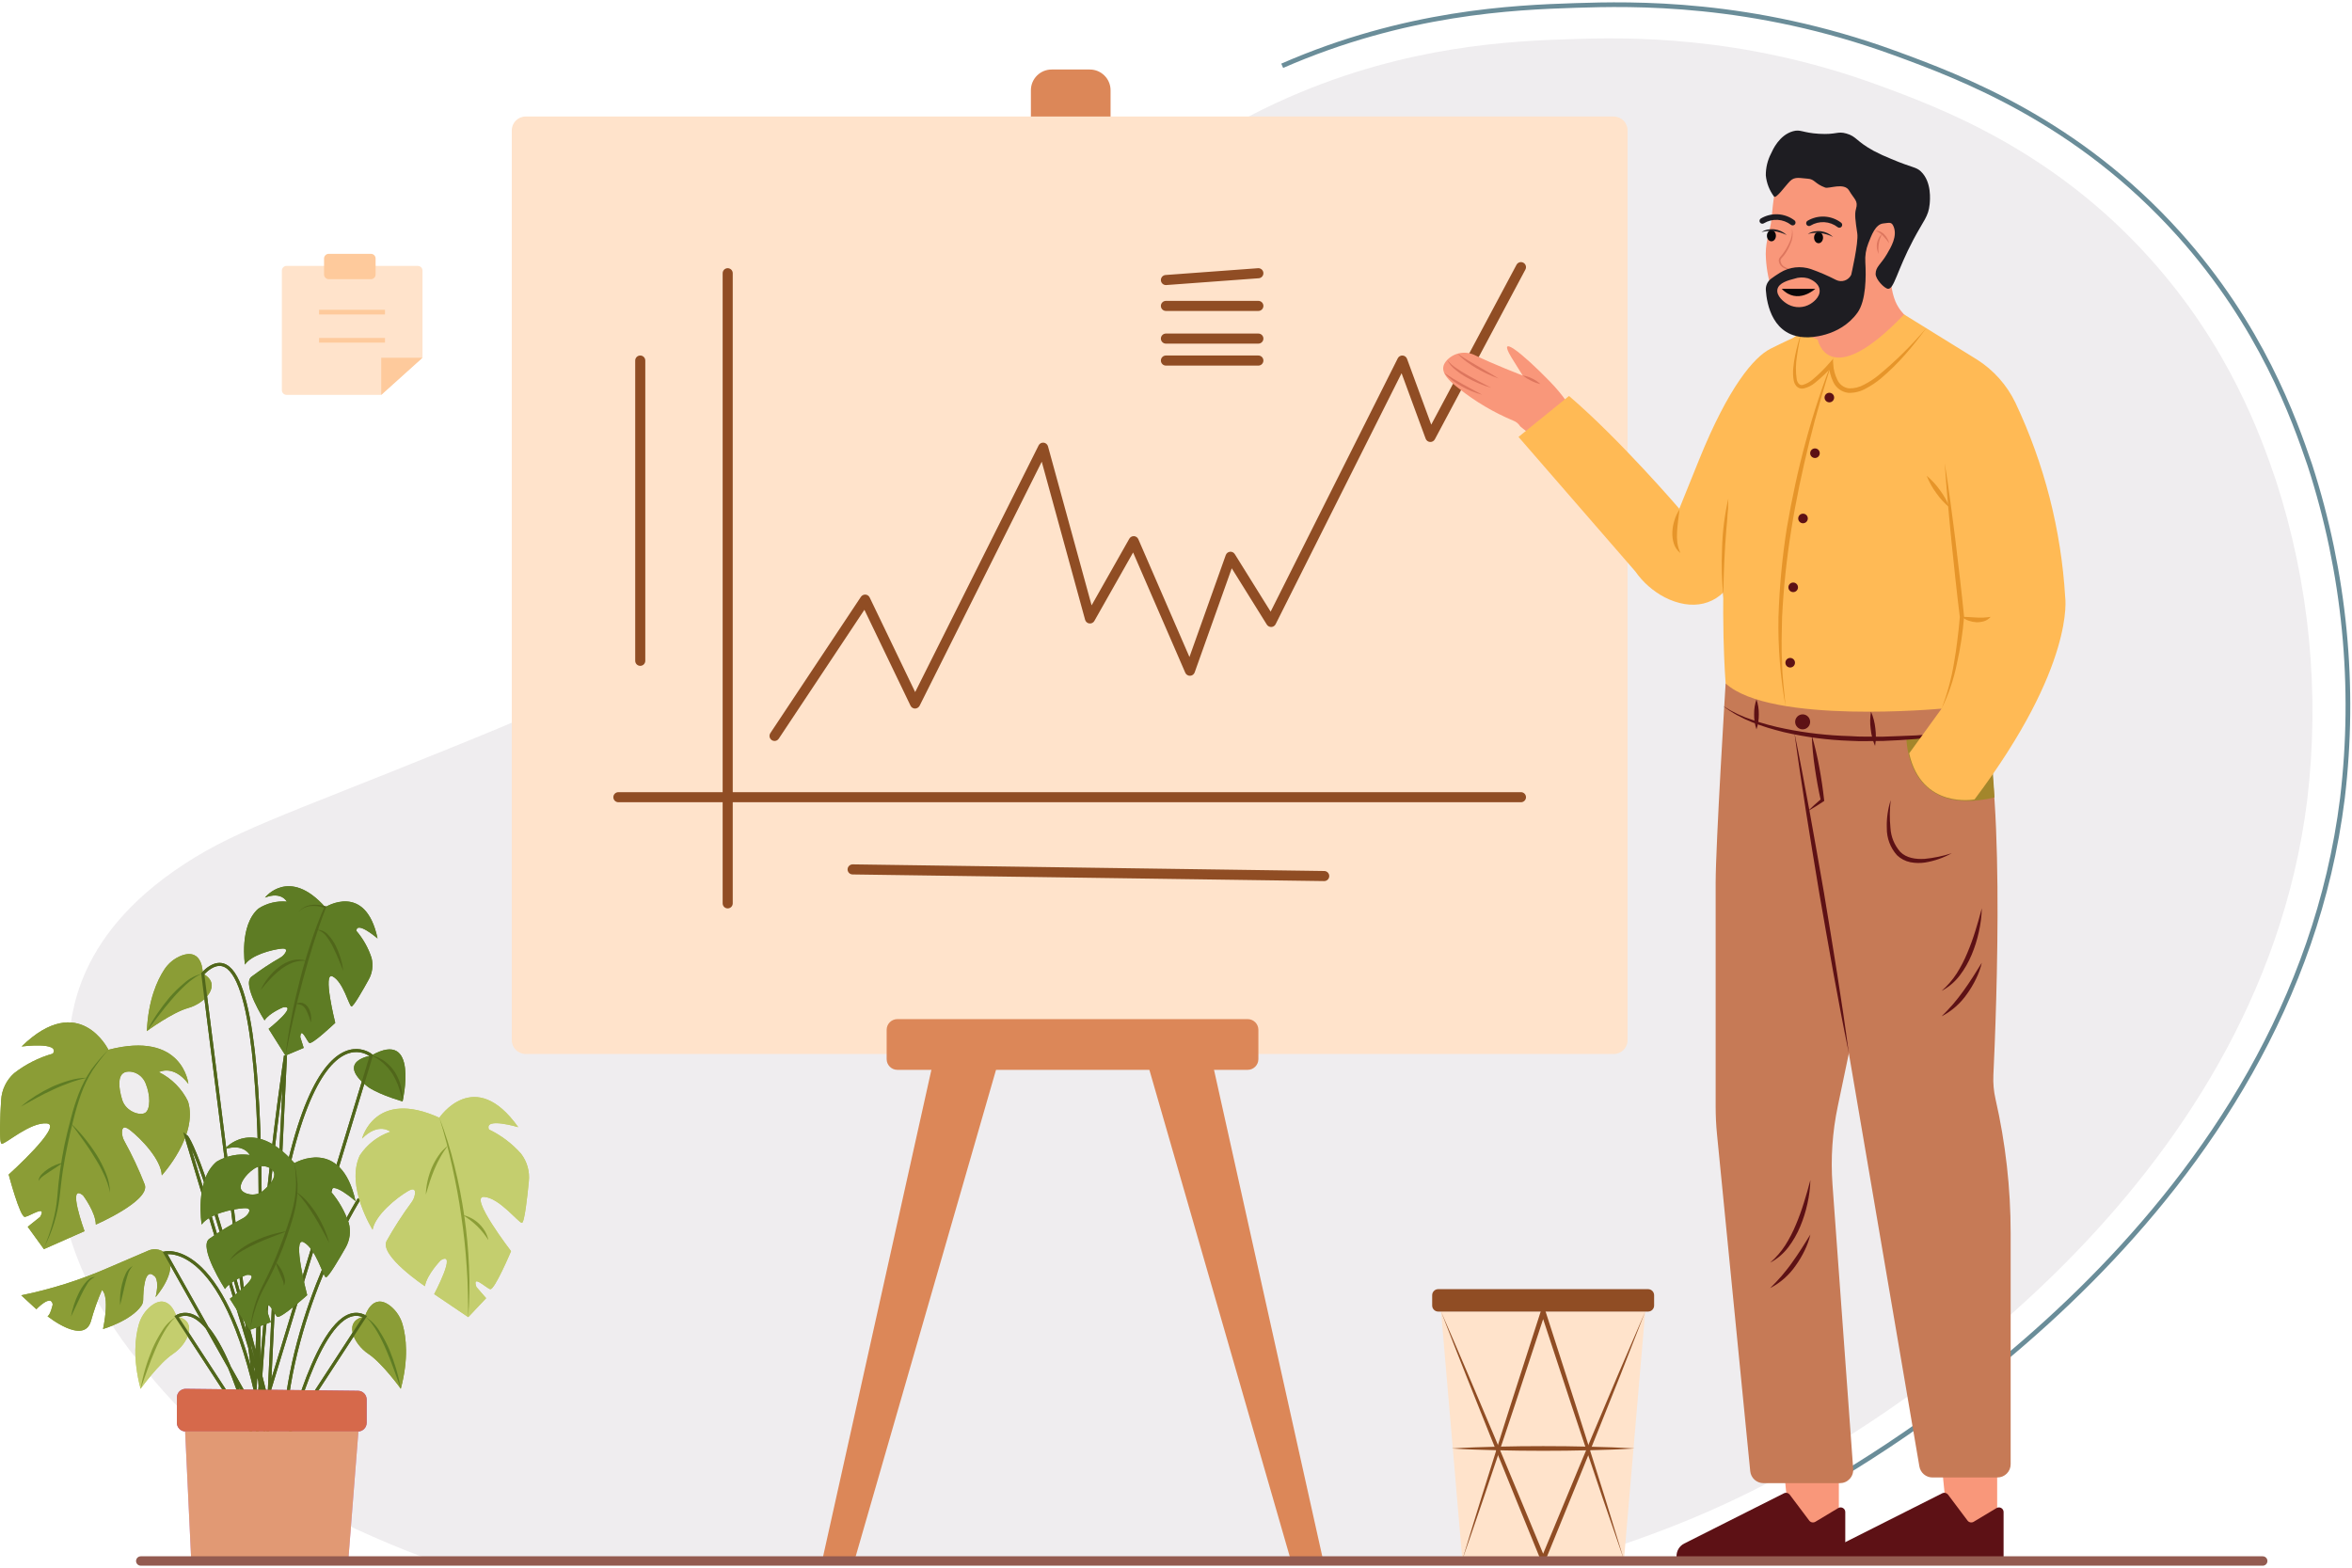 <svg width="501" height="334" viewBox="0 0 501 334" fill="none" xmlns="http://www.w3.org/2000/svg">
<path d="M334.184 332.815C350.434 327.735 365.014 322.545 382.554 312.695C400.644 302.535 481.004 254.185 491.454 170.505C494.192 147.571 491.92 124.316 484.794 102.345C481.564 92.875 474.864 73.855 457.954 55.045C437.254 32.005 413.634 23.075 399.784 18.025C370.644 7.395 346.204 7.955 334.564 8.335C322.004 8.745 299.834 9.665 274.634 20.675C258.194 27.855 247.974 36.045 232.914 48.285C209.054 67.695 205.914 75.775 164.174 115.855C152.714 126.855 143.294 135.525 128.914 144.065C118.944 149.985 110.884 153.295 96.014 159.335C59.464 174.185 49.058 177.192 37.098 185.552C13.838 201.822 15.344 219.565 14.344 223.385C11.744 233.155 11.142 243.348 12.574 253.355C15.624 273.425 26.434 286.545 33.144 294.485C42.355 305.285 53.516 314.255 66.044 320.925C74.742 325.514 83.751 329.487 93.004 332.815H334.184Z" fill="#EFEDEF"/>
<path d="M273.122 14.017C299.368 2.556 322.458 1.59 335.549 1.164C347.665 0.77 373.123 0.189 403.484 11.262C417.91 16.524 442.51 25.826 464.075 49.82C481.682 69.412 488.661 89.227 492.024 99.088C499.443 121.973 501.81 146.195 498.96 170.083C488.081 257.251 404.373 307.609 385.531 318.194" stroke="#6A8D99" stroke-miterlimit="10"/>
<path d="M345.921 332.325H311.491L306.961 279.436H350.451L345.921 332.325Z" fill="#FFE3CB"/>
<path d="M311.49 332.325C314.163 323.446 316.941 314.601 319.734 305.762C321.111 301.336 322.556 296.932 323.97 292.518L328.23 279.281C328.263 279.181 328.326 279.093 328.411 279.031C328.497 278.969 328.6 278.936 328.705 278.936C328.811 278.936 328.914 278.969 328.999 279.031C329.084 279.093 329.148 279.181 329.18 279.281L333.442 292.517C334.854 296.932 336.302 301.335 337.678 305.761L341.849 319.027L345.92 332.325L341.383 319.178L336.947 305.999C335.455 301.611 334.033 297.199 332.576 292.799L328.23 279.591H329.18L324.833 292.799C323.377 297.199 321.953 301.61 320.462 305.999C317.517 314.789 314.555 323.574 311.49 332.325Z" fill="#904D24"/>
<path d="M306.961 279.437C310.776 288.173 314.489 296.951 318.188 305.735L323.69 318.93L329.168 332.135H328.244L333.722 318.93C335.556 314.532 337.355 310.119 339.223 305.735L344.788 292.566L350.451 279.437L345.242 292.752L339.934 306.027C338.178 310.458 336.353 314.86 334.563 319.276L329.168 332.515C329.131 332.607 329.067 332.686 328.984 332.741C328.902 332.796 328.805 332.826 328.706 332.826C328.607 332.826 328.51 332.796 328.428 332.741C328.345 332.686 328.282 332.607 328.244 332.515L322.85 319.276L317.479 306.026C313.929 297.181 310.394 288.33 306.961 279.437Z" fill="#904D24"/>
<path d="M309.226 308.599C312.472 308.393 315.719 308.296 318.966 308.216C322.212 308.125 325.459 308.112 328.706 308.1C331.952 308.111 335.199 308.124 338.446 308.215L343.316 308.354C344.939 308.437 346.562 308.486 348.186 308.599C346.562 308.713 344.939 308.761 343.316 308.844L338.446 308.984C335.199 309.075 331.952 309.088 328.706 309.099C325.459 309.086 322.212 309.074 318.966 308.982C315.719 308.902 312.472 308.806 309.226 308.599Z" fill="#904D24"/>
<path d="M351.052 274.656H306.359C305.646 274.656 305.068 275.234 305.068 275.947V278.145C305.068 278.858 305.646 279.436 306.359 279.436H351.052C351.765 279.436 352.343 278.858 352.343 278.145V275.947C352.343 275.234 351.765 274.656 351.052 274.656Z" fill="#904D24"/>
<path d="M232.139 14.809H224.014C221.571 14.809 219.591 16.789 219.591 19.232V27.357C219.591 29.799 221.571 31.78 224.014 31.78H232.139C234.582 31.78 236.562 29.799 236.562 27.357V19.232C236.562 16.789 234.582 14.809 232.139 14.809Z" fill="#DC8758"/>
<path d="M181.987 332.575H175.113L202.972 207.355L217.006 211.133L181.987 332.575Z" fill="#DC8758"/>
<path d="M275.005 332.575H281.878L254.02 207.355L239.986 211.133L275.005 332.575Z" fill="#DC8758"/>
<path d="M343.74 24.827H111.965C110.336 24.827 109.016 26.148 109.016 27.776V221.606C109.016 223.235 110.336 224.555 111.965 224.555H343.74C345.368 224.555 346.689 223.235 346.689 221.606V27.776C346.689 26.148 345.368 24.827 343.74 24.827Z" fill="#FFE3CB"/>
<path d="M248.352 60.734C248.074 60.734 247.807 60.626 247.607 60.433C247.407 60.24 247.29 59.977 247.28 59.699C247.27 59.422 247.368 59.151 247.553 58.944C247.739 58.737 247.997 58.61 248.274 58.59L267.965 57.142C268.105 57.132 268.247 57.149 268.38 57.193C268.514 57.237 268.638 57.308 268.745 57.4C268.852 57.492 268.939 57.604 269.002 57.73C269.066 57.856 269.104 57.993 269.114 58.134C269.124 58.275 269.107 58.416 269.063 58.55C269.018 58.684 268.948 58.807 268.856 58.914C268.764 59.021 268.652 59.108 268.526 59.172C268.4 59.235 268.263 59.273 268.122 59.283L248.432 60.731C248.405 60.733 248.378 60.734 248.352 60.734ZM268.043 66.249H248.353C248.068 66.249 247.795 66.136 247.594 65.935C247.392 65.733 247.279 65.46 247.279 65.175C247.279 64.891 247.392 64.617 247.594 64.416C247.795 64.215 248.068 64.102 248.353 64.102H268.043C268.328 64.102 268.601 64.215 268.803 64.416C269.004 64.617 269.117 64.891 269.117 65.175C269.117 65.46 269.004 65.733 268.803 65.935C268.601 66.136 268.328 66.249 268.043 66.249ZM268.043 73.212H248.353C248.068 73.212 247.795 73.099 247.594 72.897C247.392 72.696 247.279 72.423 247.279 72.138C247.279 71.853 247.392 71.58 247.594 71.378C247.795 71.177 248.068 71.064 248.353 71.064H268.043C268.328 71.064 268.601 71.177 268.803 71.378C269.004 71.58 269.117 71.853 269.117 72.138C269.117 72.423 269.004 72.696 268.803 72.897C268.601 73.099 268.328 73.212 268.043 73.212ZM268.043 77.891H248.353C248.068 77.891 247.795 77.778 247.594 77.576C247.392 77.375 247.279 77.102 247.279 76.817C247.279 76.532 247.392 76.259 247.594 76.058C247.795 75.856 248.068 75.743 248.353 75.743H268.043C268.328 75.743 268.601 75.856 268.803 76.058C269.004 76.259 269.117 76.532 269.117 76.817C269.117 77.102 269.004 77.375 268.803 77.576C268.601 77.778 268.328 77.891 268.043 77.891ZM155.006 193.538C154.722 193.538 154.449 193.425 154.247 193.224C154.046 193.023 153.933 192.749 153.933 192.465V58.212C153.933 57.928 154.046 57.655 154.247 57.453C154.449 57.252 154.722 57.139 155.006 57.139C155.291 57.139 155.564 57.252 155.766 57.453C155.967 57.655 156.08 57.928 156.08 58.212V192.465C156.08 192.749 155.967 193.023 155.766 193.224C155.564 193.425 155.291 193.538 155.006 193.538Z" fill="#904D24"/>
<path d="M323.98 170.919H131.722C131.437 170.919 131.164 170.806 130.963 170.605C130.762 170.403 130.648 170.13 130.648 169.845C130.648 169.561 130.762 169.287 130.963 169.086C131.164 168.885 131.437 168.772 131.722 168.772H323.98C324.264 168.772 324.537 168.885 324.739 169.086C324.94 169.287 325.053 169.561 325.053 169.845C325.053 170.13 324.94 170.403 324.739 170.605C324.537 170.806 324.264 170.919 323.98 170.919ZM164.984 157.864C164.79 157.863 164.599 157.81 164.433 157.711C164.266 157.611 164.13 157.468 164.038 157.297C163.947 157.126 163.903 156.933 163.912 156.739C163.921 156.545 163.983 156.357 164.09 156.195L183.383 127.155C183.489 126.998 183.635 126.872 183.804 126.789C183.974 126.705 184.162 126.667 184.351 126.678C184.541 126.691 184.723 126.754 184.88 126.86C185.037 126.967 185.163 127.113 185.245 127.284L194.941 147.45L221.236 94.898C221.331 94.703 221.485 94.541 221.676 94.436C221.866 94.33 222.085 94.287 222.302 94.31C222.518 94.331 222.723 94.418 222.889 94.558C223.055 94.698 223.174 94.885 223.232 95.094L232.522 128.971L240.554 114.773C240.652 114.599 240.797 114.456 240.972 114.36C241.147 114.264 241.346 114.219 241.545 114.229C241.745 114.24 241.937 114.306 242.101 114.419C242.265 114.533 242.394 114.691 242.474 114.874L253.365 139.978L261.1 118.261C261.168 118.071 261.288 117.903 261.446 117.778C261.605 117.653 261.795 117.575 261.996 117.554C262.197 117.53 262.4 117.565 262.582 117.653C262.764 117.742 262.917 117.881 263.023 118.053L270.658 130.315L297.74 76.335C297.834 76.148 297.98 75.992 298.162 75.887C298.343 75.782 298.551 75.732 298.76 75.744C298.969 75.756 299.171 75.828 299.339 75.953C299.507 76.078 299.636 76.249 299.708 76.445L304.868 90.472L323.032 56.412C323.098 56.288 323.189 56.178 323.298 56.088C323.407 55.998 323.532 55.931 323.667 55.89C323.802 55.849 323.944 55.835 324.084 55.849C324.224 55.863 324.361 55.904 324.485 55.97C324.609 56.036 324.72 56.127 324.809 56.236C324.899 56.345 324.966 56.47 325.007 56.605C325.048 56.74 325.062 56.882 325.048 57.022C325.035 57.163 324.993 57.299 324.927 57.423L305.635 93.597C305.537 93.78 305.389 93.931 305.208 94.031C305.026 94.132 304.82 94.178 304.613 94.163C304.407 94.149 304.209 94.075 304.043 93.951C303.877 93.827 303.751 93.657 303.679 93.463L298.548 79.514L271.72 132.989C271.634 133.16 271.505 133.305 271.344 133.409C271.184 133.513 271 133.572 270.809 133.581C270.619 133.587 270.43 133.543 270.262 133.455C270.094 133.366 269.951 133.236 269.848 133.076L262.376 121.078L254.474 143.263C254.402 143.466 254.27 143.643 254.096 143.77C253.922 143.897 253.714 143.969 253.499 143.976C253.283 143.983 253.071 143.926 252.889 143.81C252.706 143.695 252.563 143.528 252.478 143.33L241.362 117.707L233.11 132.294C233.005 132.479 232.848 132.629 232.658 132.724C232.468 132.82 232.254 132.857 232.043 132.831C231.832 132.805 231.634 132.717 231.473 132.578C231.312 132.438 231.196 132.255 231.14 132.05L221.902 98.367L195.882 150.368C195.786 150.543 195.646 150.69 195.476 150.794C195.306 150.898 195.112 150.956 194.913 150.962C194.712 150.96 194.515 150.902 194.346 150.795C194.176 150.687 194.04 150.534 193.953 150.353L184.127 129.916L165.879 157.384C165.782 157.531 165.648 157.653 165.492 157.736C165.336 157.82 165.161 157.864 164.984 157.864ZM136.379 141.86C136.094 141.86 135.821 141.747 135.62 141.545C135.418 141.344 135.305 141.071 135.305 140.786V76.816C135.305 76.531 135.418 76.258 135.62 76.057C135.821 75.856 136.094 75.742 136.379 75.742C136.664 75.742 136.937 75.856 137.138 76.057C137.34 76.258 137.453 76.531 137.453 76.816V140.786C137.453 141.071 137.34 141.344 137.138 141.545C136.937 141.747 136.664 141.86 136.379 141.86ZM282.069 187.718H282.054L181.601 186.303C181.316 186.299 181.045 186.182 180.846 185.977C180.648 185.773 180.538 185.498 180.542 185.214C180.551 184.93 180.669 184.661 180.872 184.463C181.076 184.266 181.348 184.155 181.632 184.155L282.084 185.57C282.367 185.574 282.638 185.69 282.836 185.892C283.035 186.095 283.145 186.368 283.143 186.651C283.141 186.935 283.027 187.206 282.826 187.406C282.625 187.606 282.353 187.718 282.069 187.718Z" fill="#904D24"/>
<path d="M265.764 217.124H191.15C189.888 217.124 188.865 218.147 188.865 219.409V225.648C188.865 226.91 189.888 227.933 191.15 227.933H265.764C267.026 227.933 268.049 226.91 268.049 225.648V219.409C268.049 218.147 267.026 217.124 265.764 217.124Z" fill="#DC8758"/>
<path d="M27.688 240.756C30.1 242.63 34.349 247.08 34.463 250.418C34.463 250.418 42.272 241.927 40.052 234.666C38.737 231.952 36.555 229.755 33.851 228.42C33.851 228.42 36.913 226.702 40.128 230.918C40.128 230.918 38.98 219.519 23.095 223.657C23.095 223.657 16.894 211.008 4.607 222.954C4.607 222.954 12.875 221.9 11.267 224.477C8.274 225.318 5.472 226.732 3.018 228.641C2.195 229.37 1.525 230.256 1.049 231.247C0.572 232.238 0.298 233.314 0.243 234.412C0.051 237.496 -0.242 243.599 0.358 243.684C1.161 243.801 6.444 238.999 10.004 239.351C13.564 239.702 1.85 250.242 1.85 250.242C1.85 250.242 4.262 259.378 5.296 259.26C6.329 259.143 10.081 256.528 8.549 259.26L5.908 261.369L9.353 266.131L18.004 262.305C18.004 262.305 14.176 251.843 17.698 254.693C17.698 254.693 20.377 258.246 20.415 260.9C20.415 260.9 31.994 255.864 30.846 252.409C29.596 249.203 28.134 246.084 26.47 243.072C26.191 242.563 26.027 241.999 25.991 241.42C25.953 240.541 26.183 239.585 27.688 240.756ZM26.265 228.628C27.35 227.88 30.017 228.361 31.018 230.801C32.09 233.41 32.045 236.319 30.961 237.067C29.876 237.815 26.795 236.839 26.023 234.315C25.168 231.504 25.181 229.376 26.265 228.628Z" fill="#8B9D36"/>
<path d="M23.094 223.657C21.86 225.062 20.718 226.547 19.677 228.101C18.693 229.681 17.881 231.362 17.255 233.115C16.634 234.874 16.102 236.662 15.66 238.473C15.198 240.289 14.757 242.103 14.389 243.935C13.999 245.762 13.658 247.601 13.379 249.447C13.092 251.293 12.927 253.151 12.7 255.018C12.26 258.769 11.141 262.408 9.398 265.758C10.141 264.041 10.754 262.27 11.232 260.46C11.728 258.663 12.054 256.823 12.207 254.965C12.483 251.215 13.001 247.487 13.759 243.804C14.148 241.964 14.612 240.138 15.093 238.326C15.547 236.496 16.115 234.697 16.794 232.938C17.484 231.178 18.363 229.497 19.416 227.926C20.532 226.412 21.762 224.985 23.094 223.657Z" fill="#5E7C24"/>
<path d="M18.585 229.608C17.322 229.875 16.08 230.232 14.868 230.679C13.66 231.118 12.466 231.594 11.307 232.151C8.957 233.2 6.728 234.491 4.453 235.759C4.95 235.338 5.468 234.944 5.982 234.542C6.521 234.177 7.051 233.795 7.602 233.446C8.71 232.753 9.857 232.125 11.039 231.566C12.232 231.028 13.462 230.575 14.719 230.208C15.975 229.835 17.275 229.633 18.585 229.608ZM13.351 247.721C12.462 248.411 11.536 248.976 10.631 249.565C10.178 249.856 9.735 250.156 9.303 250.466C8.858 250.762 8.482 251.152 8.204 251.609C8.265 251.027 8.537 250.488 8.968 250.092C9.365 249.689 9.806 249.331 10.281 249.024C11.22 248.412 12.259 247.971 13.351 247.721ZM15.125 239.379C16.174 240.361 17.151 241.416 18.051 242.535C18.958 243.653 19.799 244.823 20.57 246.038C21.336 247.263 21.994 248.553 22.535 249.893C23.094 251.23 23.401 252.659 23.439 254.107C23.16 252.715 22.703 251.364 22.08 250.088C21.481 248.805 20.794 247.566 20.023 246.378C19.301 245.157 18.479 243.997 17.659 242.834C16.836 241.672 15.986 240.526 15.125 239.379Z" fill="#5E7C24"/>
<path d="M4.529 275.969L7.745 278.936C7.745 278.936 10.883 275.618 11.228 277.921C11.228 277.921 10.73 280.224 10.118 280.42C10.118 280.42 17.812 286.607 19.362 281.513C19.985 279.234 20.772 277.003 21.716 274.837C21.716 274.837 23.439 275.774 21.946 283.152C21.946 283.152 27.9 281.402 30.111 278.192C30.365 277.814 30.501 277.368 30.5 276.912C30.522 275.076 30.764 269.911 32.855 271.85C32.855 271.85 34.061 272.436 33.142 276.359C33.142 276.359 37.988 270.896 35.686 267.539C35.231 266.91 34.573 266.458 33.822 266.26C33.071 266.061 32.275 266.13 31.569 266.452C30.224 267.037 27.727 268.112 23.094 270.094C17.13 272.7 10.907 274.67 4.529 275.969Z" fill="#8B9D36"/>
<path d="M15.125 280.497C15.423 278.81 15.956 277.172 16.708 275.632C17.079 274.85 17.535 274.111 18.067 273.429C18.339 273.082 18.652 272.771 19.001 272.502C19.347 272.222 19.779 272.067 20.224 272.065C19.464 272.394 18.845 272.982 18.475 273.723C18.038 274.431 17.642 275.162 17.286 275.914C16.547 277.417 15.889 278.965 15.125 280.497ZM25.582 278.077C25.495 276.565 25.632 275.049 25.99 273.578C26.169 272.836 26.42 272.113 26.742 271.42C27.037 270.696 27.575 270.096 28.262 269.723C27.765 270.26 27.403 270.908 27.206 271.613C26.982 272.307 26.789 273.014 26.616 273.73C26.267 275.163 25.978 276.616 25.582 278.077ZM79.095 224.89C79.095 224.89 71.363 225.999 78.253 231.465C78.253 231.465 80.014 232.948 85.755 234.666C85.755 234.666 89.354 219.017 79.095 224.89Z" fill="#5E7C24"/>
<path d="M85.756 234.666C85.613 234.153 85.519 233.64 85.39 233.136C85.229 232.639 85.113 232.134 84.937 231.65C84.606 230.683 84.172 229.753 83.644 228.877C83.106 228.015 82.45 227.232 81.695 226.551C80.927 225.855 80.049 225.294 79.096 224.89C80.157 225.067 81.158 225.503 82.01 226.16C82.877 226.812 83.616 227.618 84.191 228.537C84.746 229.461 85.159 230.462 85.417 231.508C85.557 232.023 85.61 232.558 85.699 233.079C85.725 233.611 85.757 234.139 85.756 234.666Z" fill="#50661A"/>
<path d="M69.282 193.274C69.282 193.274 77.855 187.813 80.422 199.94C80.422 199.94 75.974 196.11 75.915 198.326C77.356 200.013 78.452 201.966 79.142 204.075C79.541 205.647 79.319 207.312 78.522 208.724C77.432 210.707 75.23 214.602 74.843 214.426C74.325 214.19 73.091 209.183 70.862 208.034C68.633 206.884 71.411 217.919 71.411 217.919C71.411 217.919 66.435 222.658 65.873 222.188C65.311 221.718 64.124 218.657 63.96 220.939L64.692 223.26L60.811 224.89L57.218 219.195C57.218 219.195 63.543 214.178 60.363 214.592C60.363 214.592 57.404 215.766 56.348 217.397C56.348 217.397 51.504 209.827 53.525 208.126C55.499 206.626 57.568 205.257 59.72 204.025C60.154 203.778 60.517 203.424 60.774 202.996C61.059 202.505 61.114 201.982 59.921 202.113C57.774 202.349 53.543 203.476 52.175 205.502C52.175 205.502 50.894 197.238 55.027 193.588C56.828 192.422 58.969 191.896 61.105 192.096C61.105 192.096 59.975 189.855 56.442 191.234C56.442 191.234 61.558 184.607 69.282 193.274Z" fill="#5E7C24"/>
<path d="M73.124 206.85C72.425 205.145 71.768 203.455 70.971 201.844C70.579 201.045 70.115 200.283 69.584 199.569C69.085 198.824 68.321 198.296 67.448 198.093C67.926 198.078 68.402 198.173 68.837 198.371C69.273 198.569 69.657 198.865 69.96 199.236C70.596 199.93 71.13 200.711 71.546 201.555C72.365 203.22 72.898 205.01 73.124 206.85ZM55.517 210.93C55.954 209.984 56.504 209.094 57.155 208.28C57.798 207.447 58.546 206.701 59.379 206.058C60.216 205.395 61.175 204.903 62.201 204.609C63.23 204.336 64.317 204.371 65.326 204.71C64.319 204.624 63.304 204.753 62.351 205.089C61.421 205.45 60.551 205.949 59.77 206.569C58.969 207.184 58.221 207.866 57.534 208.608C56.84 209.35 56.158 210.116 55.517 210.93Z" fill="#50661A"/>
<path d="M63.555 194.377C63.871 193.955 64.267 193.6 64.722 193.333C65.176 193.066 65.679 192.893 66.201 192.822C66.726 192.74 67.258 192.726 67.786 192.78C68.312 192.84 68.832 192.947 69.339 193.099L69.527 193.152L69.45 193.347C68.449 195.876 67.598 198.474 66.758 201.067C65.936 203.668 65.195 206.293 64.47 208.923C63.773 211.56 63.12 214.209 62.512 216.871C61.9 219.532 61.362 222.209 60.812 224.889C61.148 222.175 61.552 219.466 62.082 216.781C62.564 214.085 63.218 211.424 63.882 208.768C64.552 206.112 65.347 203.489 66.203 200.887C67.054 198.283 68.008 195.715 69.115 193.2L69.226 193.447L68.495 193.229C68.246 193.182 67.998 193.12 67.748 193.079C67.246 192.998 66.736 192.981 66.23 193.03C65.198 193.116 64.239 193.599 63.555 194.377Z" fill="#50661A"/>
<path d="M66.205 217.821C65.956 216.886 65.612 215.979 65.178 215.114C64.975 214.725 64.672 214.398 64.299 214.167C63.869 213.975 63.399 213.888 62.928 213.912C63.161 213.774 63.42 213.684 63.689 213.649C63.958 213.613 64.231 213.631 64.493 213.703C65.025 213.903 65.466 214.289 65.734 214.79C66.238 215.715 66.404 216.787 66.205 217.821Z" fill="#50661A"/>
<path d="M37.602 280.497C37.602 280.497 36.078 275.237 32.209 278.211C30.894 279.256 29.954 280.699 29.529 282.324C28.831 284.841 28.228 289.404 29.946 295.879C29.946 295.879 33.907 290.4 36.836 288.461C40.14 286.275 42.272 281.278 37.602 280.497Z" fill="#C4CE6E"/>
<path d="M37.603 280.497C37.021 280.927 36.514 281.449 36.1 282.043C35.663 282.615 35.267 283.217 34.916 283.845C34.199 285.096 33.562 286.392 33.008 287.724C32.424 289.046 31.92 290.404 31.42 291.766L29.947 295.879C30.073 295.159 30.239 294.448 30.385 293.731C30.553 293.019 30.762 292.319 30.949 291.611C31.356 290.205 31.871 288.832 32.417 287.47C33.005 286.12 33.7 284.82 34.498 283.582C35.257 282.309 36.325 281.248 37.603 280.497ZM43.186 207.423C43.186 207.423 43.315 201.939 38.74 203.562C37.174 204.146 35.844 205.227 34.952 206.64C33.532 208.819 31.588 212.973 31.279 219.674C31.279 219.674 36.695 215.695 40.066 214.765C43.868 213.716 47.397 209.625 43.186 207.423Z" fill="#8B9D36"/>
<path d="M43.185 207.423C42.502 207.65 41.862 207.988 41.29 208.424C40.702 208.832 40.143 209.281 39.62 209.769C38.562 210.738 37.566 211.772 36.639 212.867C35.686 213.944 34.799 215.079 33.914 216.219L31.278 219.674C31.614 219.029 31.985 218.405 32.339 217.768C32.712 217.144 33.122 216.543 33.512 215.929C34.333 214.724 35.215 213.561 36.153 212.445C37.118 211.344 38.171 210.322 39.302 209.392C40.408 208.416 41.744 207.739 43.185 207.423Z" fill="#5E7C24"/>
<path d="M77.72 280.497C77.72 280.497 79.244 275.237 83.112 278.211C84.427 279.256 85.368 280.699 85.793 282.324C86.491 284.841 87.094 289.404 85.376 295.879C85.376 295.879 81.415 290.4 78.486 288.461C75.181 286.275 73.05 281.278 77.72 280.497Z" fill="#8B9D36"/>
<path d="M77.72 280.497C78.998 281.248 80.066 282.309 80.825 283.582C81.622 284.82 82.318 286.12 82.905 287.47C83.463 288.825 83.953 290.207 84.373 291.611C84.56 292.319 84.77 293.019 84.938 293.73C85.083 294.448 85.249 295.158 85.375 295.878L83.903 291.766C83.402 290.404 82.898 289.046 82.314 287.723C81.76 286.392 81.123 285.096 80.407 283.844C80.055 283.216 79.659 282.614 79.222 282.043C78.809 281.449 78.302 280.927 77.72 280.497Z" fill="#5E7C24"/>
<path d="M76.5 255.44C76.5 255.44 61.904 278.546 60.547 304.585M79.096 224.89C79.096 224.89 59.834 208.432 54.843 304.585L79.096 224.89ZM60.812 224.89C60.812 224.89 51.229 288.306 56.971 304.585L60.812 224.89ZM53.318 304.585C53.318 304.585 46.197 276.008 37.602 280.498L53.318 304.585ZM54.341 296.063C54.341 296.063 60.547 189.891 43.186 207.424L54.341 296.063ZM62.005 304.585C62.005 304.585 69.126 276.008 77.72 280.498L62.005 304.585ZM35.147 266.94C35.147 266.94 48.626 263.633 55.976 303.921L35.147 266.94ZM39.587 241.977C39.587 241.977 43.492 244.582 58.27 303.921L39.587 241.977Z" stroke="#50661A" stroke-width="0.644" stroke-miterlimit="10"/>
<path d="M37.679 297.764V303.111C37.674 303.602 37.865 304.075 38.209 304.426C38.553 304.777 39.022 304.977 39.513 304.982H76.266C76.757 304.977 77.227 304.777 77.571 304.426C77.915 304.075 78.105 303.602 78.1 303.111V298.184C78.105 297.696 77.917 297.226 77.578 296.876C77.238 296.525 76.774 296.323 76.287 296.313L39.534 295.894C39.289 295.893 39.046 295.941 38.82 296.036C38.593 296.13 38.388 296.268 38.216 296.442C38.043 296.616 37.907 296.822 37.815 297.049C37.723 297.276 37.676 297.519 37.679 297.764Z" fill="#9857BD"/>
<path d="M39.434 304.98L40.741 332.574H74.175L76.347 304.98H39.434Z" fill="#CB97E7"/>
<path d="M70.483 253.866C70.534 251.348 75.74 255.916 75.74 255.916C72.639 241.999 62.731 247.802 62.731 247.802C53.672 237.574 47.79 244.868 47.79 244.868C51.88 243.469 53.213 246.072 53.213 246.072C50.772 245.728 48.286 246.224 46.163 247.477C41.398 251.433 42.961 260.893 42.961 260.893C44.531 258.655 49.443 257.575 51.931 257.406C53.494 257.302 53.219 258.07 52.798 258.655C52.516 259.035 52.152 259.346 51.733 259.566C49.245 260.863 46.847 262.326 44.556 263.945C42.221 265.78 47.924 274.622 47.924 274.622C49.136 272.82 52.562 271.623 52.562 271.623C56.256 271.304 48.951 276.711 48.951 276.711L53.181 283.36L57.679 281.688L56.805 279.014C56.977 276.424 58.381 279.964 59.038 280.523C59.695 281.09 65.436 275.936 65.436 275.936C65.436 275.936 62.106 263.249 64.703 264.667C67.306 266.079 68.786 271.831 69.392 272.124C69.845 272.345 72.365 268.018 73.615 265.812C74.068 265.025 74.361 264.155 74.477 263.254C74.593 262.353 74.53 261.438 74.291 260.562C73.456 258.109 72.164 255.838 70.483 253.866ZM55.956 253.762C54.297 255.135 51.746 254.374 51.337 253.352C50.923 252.337 52.192 250.314 54.093 249.026C55.873 247.815 57.921 248.72 58.33 249.741C58.744 250.756 57.8 252.227 55.956 253.762Z" fill="#5E7C24"/>
<path d="M62.731 247.803C63.061 249.319 63.277 250.859 63.377 252.408C63.407 253.969 63.269 255.53 62.963 257.062C62.651 258.587 62.241 260.09 61.734 261.562C61.255 263.032 60.76 264.505 60.206 265.955C59.077 268.845 57.757 271.657 56.257 274.373C55.524 275.722 54.92 277.137 54.453 278.6C53.966 280.064 53.586 281.561 53.318 283.081C53.594 279.975 54.441 276.947 55.815 274.149C57.24 271.416 58.505 268.602 59.606 265.723C60.173 264.292 60.682 262.84 61.179 261.377C61.679 259.918 62.128 258.45 62.48 256.96C62.836 255.469 63.031 253.945 63.063 252.412C63.048 250.87 62.937 249.331 62.731 247.803Z" fill="#50661A"/>
<path d="M63.167 253.985C64.074 254.596 64.891 255.331 65.595 256.168C66.308 256.996 66.954 257.88 67.527 258.81C68.096 259.74 68.601 260.707 69.039 261.706C69.477 262.702 69.839 263.729 70.122 264.779L68.588 261.927C68.065 260.99 67.547 260.053 66.979 259.148C66.42 258.237 65.829 257.348 65.204 256.481C64.579 255.606 63.899 254.773 63.167 253.985ZM58.665 268.857C59.337 269.51 59.873 270.29 60.243 271.151C60.434 271.584 60.573 272.038 60.659 272.504C60.773 272.984 60.702 273.488 60.462 273.919C60.453 273.475 60.355 273.038 60.173 272.633C60.006 272.225 59.835 271.817 59.654 271.409C59.269 270.58 58.939 269.728 58.665 268.857ZM61.176 262.303L57.906 263.541C56.826 263.965 55.751 264.395 54.705 264.882C53.651 265.346 52.627 265.874 51.637 266.462C50.636 267.042 49.711 267.744 48.884 268.552C49.538 267.562 50.38 266.71 51.361 266.042C52.326 265.359 53.357 264.774 54.439 264.296C56.581 263.322 58.849 262.651 61.176 262.303Z" fill="#50661A"/>
<path d="M93.584 238.134C93.584 238.134 101.053 226.978 110.393 240.152C110.393 240.152 103.078 237.945 104.15 240.635C106.751 241.886 109.076 243.643 110.99 245.802C112.284 247.485 112.877 249.603 112.645 251.713C112.361 254.678 111.73 260.535 111.174 260.531C110.431 260.525 106.366 255.18 103.098 254.997C99.83 254.815 108.858 266.566 108.858 266.566C108.858 266.566 105.332 274.923 104.416 274.661C103.499 274.399 100.495 271.363 101.476 274.189L103.552 276.582L99.737 280.621L92.485 275.716C92.485 275.716 97.486 266.299 93.884 268.504C93.884 268.504 90.939 271.501 90.513 274.026C90.513 274.026 80.794 267.542 82.341 264.415C83.933 261.561 85.705 258.811 87.647 256.182C88.039 255.658 88.293 255.044 88.388 254.396C88.485 253.643 88.294 252.958 86.913 253.766C84.457 255.202 79.962 258.826 79.366 261.992C79.366 261.992 73.563 252.762 76.64 246.163C78.194 243.802 80.489 242.025 83.164 241.11C83.164 241.11 80.65 239.028 77.123 242.579C77.123 242.579 79.842 231.88 93.584 238.134Z" fill="#C4CE6E"/>
<path d="M93.584 238.134C94.889 241.494 95.969 244.937 96.814 248.441C97.69 251.939 98.368 255.485 98.899 259.052C99.415 262.622 99.75 266.216 99.901 269.82C100.056 273.42 100.001 277.027 99.736 280.621C99.708 277.021 99.69 273.428 99.406 269.847C99.179 266.264 98.798 262.697 98.262 259.145C97.787 255.587 97.103 252.061 96.334 248.554C95.56 245.049 94.668 241.566 93.584 238.134Z" fill="#8B9D36"/>
<path d="M95.448 244.072C94.844 244.824 94.304 245.625 93.834 246.467C93.365 247.3 92.942 248.157 92.567 249.036C92.191 249.914 91.864 250.814 91.56 251.726C91.26 252.64 90.992 253.568 90.706 254.506C90.736 253.525 90.86 252.55 91.076 251.592C91.292 250.631 91.593 249.691 91.975 248.783C92.366 247.875 92.847 247.009 93.412 246.198C93.967 245.38 94.656 244.662 95.448 244.072ZM98.556 258.848C99.545 259.071 100.477 259.495 101.295 260.094C102.113 260.693 102.799 261.454 103.309 262.33C103.651 262.91 103.894 263.542 104.027 264.202C103.343 263.111 102.533 262.104 101.613 261.202C100.68 260.312 99.655 259.523 98.556 258.848Z" fill="#8B9D36"/>
<path d="M413.276 308.732L414.457 320.515L393.995 330.512H425.416V308.732H413.276Z" fill="#F9977A"/>
<path d="M379.554 308.732L380.735 320.515L360.273 330.512H391.694V308.732H379.554Z" fill="#F9977A"/>
<path d="M411.629 314.779H425.469C425.84 314.779 426.207 314.706 426.549 314.564C426.892 314.422 427.203 314.214 427.465 313.952C427.727 313.69 427.935 313.379 428.076 313.037C428.218 312.695 428.291 312.328 428.291 311.957V262.743C428.291 253.126 427.21 243.539 425.067 234.164C424.683 232.484 424.53 230.758 424.612 229.036C425.215 216.363 427.468 160.787 421.15 150.677L380.734 147.693L408.848 312.432C408.96 313.088 409.301 313.684 409.81 314.114C410.319 314.543 410.963 314.779 411.629 314.779Z" fill="#C67A56"/>
<path d="M367.576 145.598C367.576 145.598 365.451 179.994 365.451 188.081V235.8C365.451 237.765 365.548 239.727 365.741 241.685L372.817 313.443C372.886 314.14 373.212 314.786 373.731 315.257C374.25 315.727 374.925 315.988 375.625 315.988H391.933C392.321 315.988 392.705 315.908 393.06 315.753C393.416 315.598 393.735 315.371 393.999 315.087C394.264 314.803 394.466 314.468 394.595 314.102C394.724 313.736 394.775 313.348 394.747 312.961L390.341 252.378C389.936 246.811 390.311 241.215 391.453 235.751L409.25 150.677L367.576 145.598Z" fill="#C67A56"/>
<path d="M336.255 91.305C336.255 91.305 336.107 87.423 330.138 81.277C324.169 75.131 318.816 70.931 321.924 76.11L324.358 80.017C324.358 80.017 317.935 77.526 314.239 75.707C313.266 75.21 312.16 75.037 311.081 75.216C310.003 75.394 309.011 75.914 308.251 76.699C306.858 78.201 306.9 79.843 310.741 82.757C314.284 85.577 318.202 87.892 322.381 89.635C322.981 89.866 323.487 90.289 323.821 90.838L328.114 94.333L336.255 91.305Z" fill="#F9977A"/>
<path d="M328.115 81.83C327.431 81.671 326.769 81.43 326.143 81.113C325.512 80.809 324.914 80.441 324.358 80.016C324.713 80.052 325.063 80.129 325.4 80.245C325.734 80.354 326.059 80.486 326.374 80.642C327.012 80.946 327.599 81.347 328.115 81.83ZM319.243 80.641C318.428 80.366 317.63 80.044 316.854 79.675C316.072 79.32 315.314 78.915 314.568 78.488C313.821 78.06 313.1 77.588 312.409 77.074C311.708 76.569 311.064 75.989 310.49 75.345C311.899 76.328 313.356 77.181 314.831 78.034C316.298 78.896 317.787 79.723 319.243 80.641ZM317.649 82.619C316.741 82.366 315.852 82.052 314.986 81.68C314.116 81.316 313.268 80.901 312.447 80.437C311.618 79.977 310.831 79.444 310.097 78.844C309.335 78.269 308.706 77.537 308.251 76.698C308.856 77.404 309.56 78.018 310.341 78.522C311.107 79.04 311.892 79.532 312.706 79.981C314.319 80.904 315.986 81.735 317.649 82.619ZM315.725 84.102C314.96 83.911 314.211 83.66 313.485 83.353C312.756 83.054 312.044 82.712 311.355 82.33C309.958 81.583 308.698 80.606 307.627 79.439C308.288 79.872 308.932 80.304 309.596 80.707C310.267 81.098 310.929 81.5 311.61 81.871L315.725 84.102Z" fill="#DD765E"/>
<path d="M382.829 71.591C382.829 71.591 379.594 73.037 377.088 74.322C373.613 76.103 368.218 82.363 361.903 97.998L357.707 108.388C357.707 108.388 345.111 93.685 334.214 84.36L323.459 93.087L348.353 121.761C349.963 124.064 352.102 125.948 354.59 127.254C360.273 130.159 366.077 129.201 369.263 123.294C374.247 114.054 380.172 99.986 380.739 96.066L382.829 71.591Z" fill="#FFBA55"/>
<path d="M357.746 108.574C357.574 110.217 357.297 111.763 357.233 113.311C357.179 114.074 357.199 114.841 357.292 115.6C357.396 116.377 357.622 117.133 357.961 117.84C357.277 117.322 356.776 116.599 356.532 115.777C356.279 114.963 356.178 114.11 356.235 113.26C356.28 112.427 356.433 111.604 356.69 110.81C356.928 110.016 357.284 109.262 357.746 108.574Z" fill="#E6952A"/>
<path d="M406.088 157.344C406.088 157.344 406.088 174.352 424.854 169.901L423.816 154.592L406.088 157.344Z" fill="#A3862B"/>
<path d="M357.119 331.584V331.512C357.119 330.961 357.272 330.421 357.561 329.952C357.85 329.482 358.263 329.103 358.755 328.855L379.994 318.151C380.202 318.046 380.44 318.018 380.666 318.071C380.893 318.124 381.093 318.255 381.233 318.441L385.384 323.966C385.532 324.162 385.747 324.297 385.987 324.344C386.228 324.391 386.477 324.347 386.688 324.221L391.56 321.297C391.711 321.207 391.883 321.158 392.058 321.156C392.234 321.154 392.407 321.198 392.559 321.285C392.712 321.371 392.839 321.497 392.927 321.648C393.016 321.8 393.062 321.972 393.062 322.148V331.584C393.062 331.847 392.958 332.099 392.772 332.285C392.586 332.471 392.334 332.575 392.071 332.575H358.111C357.848 332.575 357.596 332.471 357.41 332.285C357.224 332.099 357.119 331.847 357.119 331.584Z" fill="#5D1115"/>
<path d="M390.842 331.584V331.512C390.842 330.961 390.995 330.421 391.284 329.952C391.573 329.482 391.986 329.103 392.478 328.855L413.716 318.151C413.924 318.046 414.162 318.018 414.389 318.071C414.615 318.124 414.816 318.255 414.956 318.441L419.107 323.966C419.254 324.162 419.469 324.297 419.71 324.344C419.95 324.391 420.2 324.347 420.41 324.221L425.283 321.297C425.433 321.207 425.605 321.158 425.781 321.156C425.956 321.154 426.129 321.198 426.282 321.285C426.435 321.371 426.562 321.497 426.65 321.648C426.738 321.8 426.785 321.972 426.785 322.148V331.584C426.785 331.847 426.681 332.099 426.495 332.285C426.309 332.471 426.056 332.575 425.793 332.575H391.834C391.571 332.575 391.318 332.471 391.132 332.285C390.946 332.099 390.842 331.847 390.842 331.584Z" fill="#5D1115"/>
<path d="M395.678 31.476C392.81 31.039 389.878 31.291 387.125 32.209C385.835 32.667 381.117 34.34 378.817 38.807C377.943 40.504 377.746 42.545 377.35 46.627C377.104 49.177 376.122 51.003 376.123 54.113C376.174 56.633 376.587 59.132 377.35 61.534C378.494 65.293 377.758 67.429 378.328 68.132C380.626 70.964 385.554 68.346 385.659 72.042C385.724 74.324 384.274 75.768 386.178 77.815C388.54 80.353 397.513 79.393 400.81 77.662C401.26 77.427 407.853 73.879 407.408 69.843C407.17 67.686 405.152 67.463 403.742 64.222C402.84 61.975 402.586 59.52 403.009 57.135C403.645 52.417 406.023 51.842 407.897 46.138C408.405 44.707 408.538 43.168 408.281 41.67C408.024 40.173 407.387 38.766 406.431 37.585C403.674 34.351 399.868 32.189 395.678 31.476Z" fill="#F9977A"/>
<path d="M377.331 51.417C377.86 51.417 378.289 50.884 378.289 50.226C378.289 49.568 377.86 49.035 377.331 49.035C376.802 49.035 376.373 49.568 376.373 50.226C376.373 50.884 376.802 51.417 377.331 51.417Z" fill="#0A0709"/>
<path d="M387.372 51.821C387.901 51.821 388.33 51.287 388.33 50.63C388.33 49.972 387.901 49.438 387.372 49.438C386.843 49.438 386.414 49.972 386.414 50.63C386.414 51.287 386.843 51.821 387.372 51.821Z" fill="#0A0709"/>
<path d="M381.862 48.024C381.99 48.024 382.114 47.984 382.218 47.909C382.321 47.834 382.398 47.728 382.437 47.607C382.477 47.486 382.477 47.355 382.438 47.234C382.399 47.113 382.322 47.007 382.219 46.931C381.198 46.165 379.971 45.72 378.696 45.654C377.42 45.588 376.154 45.904 375.059 46.561C374.926 46.651 374.834 46.789 374.803 46.946C374.771 47.104 374.804 47.267 374.893 47.4C374.982 47.533 375.121 47.626 375.278 47.657C375.436 47.688 375.599 47.656 375.732 47.566C376.617 47.034 377.641 46.782 378.672 46.843C379.702 46.904 380.69 47.275 381.506 47.908C381.609 47.983 381.734 48.024 381.862 48.024ZM391.801 48.517C391.928 48.517 392.053 48.477 392.156 48.402C392.259 48.327 392.336 48.221 392.376 48.1C392.415 47.979 392.415 47.848 392.376 47.727C392.337 47.605 392.261 47.499 392.158 47.424C391.136 46.657 389.91 46.213 388.634 46.147C387.359 46.081 386.093 46.397 384.998 47.054C384.865 47.143 384.772 47.282 384.741 47.439C384.71 47.596 384.743 47.759 384.832 47.893C384.921 48.026 385.06 48.118 385.217 48.149C385.374 48.181 385.537 48.148 385.671 48.059C386.555 47.526 387.58 47.274 388.61 47.335C389.641 47.396 390.629 47.768 391.444 48.401C391.548 48.476 391.672 48.517 391.801 48.517Z" fill="#1E1D22"/>
<path d="M383.982 155.39C384.863 155.39 385.578 154.676 385.578 153.794C385.578 152.913 384.863 152.198 383.982 152.198C383.1 152.198 382.386 152.913 382.386 153.794C382.386 154.676 383.1 155.39 383.982 155.39Z" fill="#5D1115"/>
<path d="M381.71 48.742C381.96 49.745 381.876 50.802 381.47 51.752C381.106 52.709 380.611 53.611 379.997 54.431C379.684 54.843 379.226 55.151 379.258 55.556C379.311 56.011 379.542 56.425 379.901 56.709C380.302 56.99 380.754 57.189 381.232 57.295C381.71 57.401 382.204 57.411 382.686 57.326C382.193 57.491 381.669 57.543 381.152 57.477C380.636 57.412 380.141 57.231 379.704 56.948C379.477 56.789 379.286 56.583 379.145 56.343C379.005 56.104 378.918 55.837 378.891 55.56C378.888 55.262 378.998 54.973 379.201 54.753L379.684 54.177C380.288 53.392 380.793 52.536 381.187 51.628C381.624 50.732 381.805 49.734 381.71 48.742ZM399.408 49.145C399.775 49.128 400.141 49.191 400.481 49.331C400.82 49.47 401.125 49.682 401.374 49.952C401.626 50.214 401.845 50.505 402.026 50.82C402.2 51.134 402.33 51.471 402.411 51.82C402.01 51.262 401.569 50.734 401.092 50.239C400.861 49.997 400.604 49.783 400.326 49.599C400.043 49.405 399.734 49.252 399.408 49.145Z" fill="#DD765E"/>
<path d="M400.186 54.114C399.815 53.416 399.685 52.615 399.816 51.836C399.947 51.056 400.331 50.342 400.91 49.804C400.757 50.162 400.587 50.492 400.477 50.844C400.35 51.186 400.26 51.54 400.211 51.901C400.091 52.633 400.083 53.379 400.186 54.114Z" fill="#DD765E"/>
<path d="M367.135 127.506C366.761 123.958 366.655 120.386 366.817 116.821C366.912 113.249 367.36 109.695 368.154 106.211C368.077 109.784 367.95 113.314 367.815 116.862C367.66 120.406 367.509 123.95 367.135 127.506Z" fill="#E6952A"/>
<path d="M386.675 61.536C386.675 61.536 382.902 65.055 379.528 61.536H386.675Z" fill="#0A0709"/>
<path d="M390.465 50.483C389.636 50.069 388.746 49.792 387.829 49.664C387.38 49.59 386.922 49.575 386.469 49.618C386.004 49.657 385.543 49.731 385.09 49.842C385.499 49.584 385.952 49.404 386.426 49.311C386.906 49.217 387.398 49.201 387.883 49.265C388.85 49.391 389.753 49.817 390.465 50.483ZM380.596 50.08C379.768 49.666 378.878 49.389 377.961 49.261C377.511 49.187 377.054 49.172 376.601 49.215C376.136 49.254 375.675 49.328 375.222 49.439C375.631 49.181 376.084 49.001 376.558 48.908C377.038 48.814 377.53 48.798 378.015 48.862C378.982 48.988 379.885 49.414 380.596 50.08Z" fill="#1E1D22"/>
<path d="M367.052 150.425C369.024 151.695 371.153 152.701 373.387 153.417C375.598 154.177 377.857 154.786 380.15 155.24C384.734 156.177 389.392 156.709 394.069 156.83C396.403 157.007 398.748 156.916 401.089 156.951C403.431 156.906 405.77 156.749 408.114 156.68C410.451 156.492 412.794 156.339 415.132 156.124C417.468 155.881 419.801 155.603 422.147 155.39C419.836 155.827 417.512 156.202 415.191 156.61C412.858 156.925 410.513 157.166 408.172 157.447C405.823 157.638 403.466 157.768 401.109 157.861C398.749 157.856 396.387 157.98 394.027 157.828C389.297 157.668 384.594 157.051 379.983 155.987C375.422 154.854 370.795 153.336 367.052 150.425Z" fill="#5D1115"/>
<path d="M382.222 156.076C383.392 161.736 384.455 167.414 385.5 173.094C386.549 178.775 387.508 184.47 388.516 190.157C389.445 195.858 390.416 201.551 391.304 207.259L392.617 215.823C393.019 218.685 393.454 221.54 393.826 224.406C393.231 221.578 392.699 218.739 392.134 215.906L390.546 207.388C389.5 201.707 388.537 196.012 387.532 190.325C386.606 184.624 385.631 178.931 384.746 173.223C383.857 167.515 382.986 161.805 382.222 156.076ZM374.147 149.006C374.497 150.033 374.666 151.113 374.647 152.198C374.668 153.283 374.499 154.364 374.147 155.39C373.795 154.364 373.626 153.283 373.647 152.198C373.628 151.113 373.797 150.033 374.147 149.006ZM398.542 151.608C399.031 152.754 399.344 153.967 399.471 155.206C399.639 156.44 399.618 157.693 399.408 158.921C398.917 157.776 398.603 156.563 398.479 155.324C398.312 154.089 398.334 152.837 398.542 151.608Z" fill="#5D1115"/>
<path d="M385.922 156.667C386.582 158.91 387.12 161.187 387.533 163.488C387.954 165.781 388.302 168.086 388.554 170.406L388.58 170.644L388.415 170.754C387.326 171.481 386.214 172.176 385.067 172.825C386.007 171.901 386.981 171.023 387.98 170.177L387.841 170.524C387.335 168.245 386.924 165.951 386.587 163.644C386.239 161.332 386.017 159.003 385.922 156.667ZM422.147 193.507C422.106 195.199 421.895 196.882 421.518 198.531C421.16 200.192 420.649 201.817 419.992 203.385C419.339 204.968 418.485 206.46 417.45 207.824C416.415 209.19 415.094 210.312 413.58 211.114C414.829 210.026 415.919 208.766 416.814 207.372C417.691 205.981 418.447 204.517 419.072 202.996C419.715 201.471 420.281 199.914 420.767 198.331C421.253 196.742 421.734 195.141 422.147 193.507ZM422.147 205.116C421.867 206.306 421.451 207.459 420.907 208.553C420.374 209.655 419.748 210.709 419.037 211.705C417.643 213.739 415.769 215.397 413.58 216.532C414.439 215.658 415.275 214.822 416.042 213.916C416.798 213.003 417.55 212.093 418.227 211.12C419.618 209.201 420.862 207.184 422.147 205.116ZM385.63 251.408C385.589 253.1 385.378 254.783 385.001 256.432C384.643 258.094 384.132 259.718 383.475 261.286C382.822 262.869 381.967 264.36 380.933 265.725C379.898 267.09 378.577 268.213 377.062 269.015C378.312 267.927 379.402 266.667 380.297 265.273C381.174 263.882 381.929 262.418 382.555 260.897C383.198 259.372 383.764 257.814 384.249 256.232C384.736 254.643 385.217 253.042 385.63 251.408ZM385.63 263.017C385.35 264.207 384.934 265.36 384.39 266.455C383.857 267.556 383.231 268.61 382.52 269.606C381.126 271.64 379.252 273.298 377.062 274.433C377.922 273.559 378.757 272.723 379.525 271.816C380.281 270.904 381.032 269.994 381.709 269.021C383.1 267.102 384.345 265.085 385.63 263.017ZM402.741 170.465C402.508 172.427 402.489 174.409 402.686 176.375C402.788 178.268 403.525 180.071 404.778 181.494C406.068 182.805 408.065 183.101 409.968 182.985C411.932 182.792 413.87 182.388 415.748 181.78C413.976 182.764 412.048 183.435 410.047 183.762C409.012 183.917 407.957 183.895 406.928 183.697C405.859 183.48 404.872 182.965 404.082 182.212C402.66 180.627 401.885 178.566 401.911 176.437C401.841 174.413 402.122 172.393 402.741 170.465Z" fill="#5D1115"/>
<path d="M387.186 72.352C387.186 72.352 389.459 83.858 405.588 66.996L421.15 76.624C424.672 78.865 427.497 82.046 429.306 85.809C435.456 98.825 439.056 112.9 439.909 127.271C439.909 127.271 442.109 141.753 420.604 170.312C420.604 170.312 409.363 172.479 406.675 160.505L413.579 150.975C413.579 150.975 377.106 154.396 367.575 145.599C367.575 145.599 362.586 83.248 383.704 70.821L387.186 72.352Z" fill="#FFBA55"/>
<path d="M414.251 98.679C414.68 101.394 415.078 104.112 415.445 106.834C415.798 109.558 416.186 112.277 416.512 115.004L417.484 123.184C417.823 125.909 418.072 128.644 418.37 131.374L418.375 131.419L418.372 131.457C418.088 134.817 417.573 138.153 416.831 141.442C416.158 144.745 415.065 147.949 413.58 150.974C414.78 147.852 415.66 144.616 416.208 141.316C416.505 139.674 416.741 138.02 416.941 136.363C417.159 134.711 417.343 133.045 417.461 131.393L417.463 131.475C417.15 128.747 416.789 126.025 416.516 123.292L415.656 115.1C415.37 112.368 415.147 109.63 414.89 106.896C414.648 104.16 414.435 101.421 414.251 98.679Z" fill="#E6952A"/>
<path d="M410.407 101.367C411.493 102.272 412.455 103.318 413.265 104.477C414.11 105.612 414.799 106.854 415.313 108.172C414.225 107.269 413.263 106.222 412.454 105.062C411.611 103.926 410.922 102.684 410.407 101.367ZM417.916 131.425C419.03 131.413 420.019 131.528 421.01 131.568C421.503 131.595 421.987 131.59 422.482 131.585C422.974 131.557 423.462 131.503 424.025 131.425C423.657 131.859 423.172 132.181 422.628 132.352C422.09 132.517 421.527 132.589 420.964 132.566C420.412 132.534 419.868 132.424 419.347 132.239C418.821 132.064 418.335 131.787 417.916 131.425ZM390.645 75.989C389.65 78.992 388.694 82.004 387.851 85.049C386.964 88.08 386.146 91.129 385.398 94.197C383.889 100.326 382.571 106.5 381.583 112.729C380.575 118.954 379.913 125.229 379.6 131.527C379.547 134.676 379.399 137.832 379.606 140.981C379.596 144.145 380.076 147.268 380.334 150.425C379.217 144.182 378.713 137.844 378.831 131.503C379.028 125.162 379.618 118.839 380.597 112.571C381.672 106.322 382.983 100.115 384.657 94.004C386.299 87.887 388.299 81.872 390.645 75.989Z" fill="#E6952A"/>
<path d="M383.704 70.821C383.332 72.49 382.995 74.165 382.776 75.851C382.49 77.499 382.47 79.182 382.719 80.836C382.897 81.635 383.359 82.191 384.057 81.994C384.809 81.763 385.505 81.379 386.102 80.866C387.394 79.79 388.594 78.608 389.689 77.332L390.424 76.51L390.505 77.629C390.567 78.777 390.865 79.9 391.382 80.927C391.602 81.411 391.942 81.831 392.368 82.149C392.794 82.466 393.294 82.671 393.821 82.744C394.956 82.781 396.079 82.506 397.068 81.949C398.129 81.408 399.132 80.76 400.061 80.014C403.809 76.923 407.272 73.501 410.407 69.79C408.956 71.751 407.463 73.689 405.838 75.52C404.223 77.375 402.467 79.101 400.586 80.685C399.623 81.48 398.58 82.174 397.476 82.757C396.336 83.413 395.037 83.739 393.722 83.697C393.034 83.619 392.378 83.367 391.815 82.963C391.253 82.559 390.803 82.018 390.509 81.391C389.938 80.226 389.618 78.954 389.571 77.658L390.387 77.955C389.236 79.256 387.978 80.458 386.626 81.549C385.918 82.146 385.077 82.564 384.174 82.767C383.907 82.822 383.63 82.808 383.37 82.728C383.109 82.647 382.873 82.502 382.684 82.306C382.355 81.935 382.141 81.477 382.067 80.988C381.92 80.114 381.895 79.225 381.992 78.344C382.067 77.484 382.195 76.629 382.373 75.784C382.715 74.104 383.16 72.447 383.704 70.821Z" fill="#E6952A"/>
<path d="M386.606 97.578C387.17 97.578 387.627 97.121 387.627 96.557C387.627 95.993 387.17 95.536 386.606 95.536C386.042 95.536 385.585 95.993 385.585 96.557C385.585 97.121 386.042 97.578 386.606 97.578Z" fill="#5D1115"/>
<path d="M389.67 85.72C390.234 85.72 390.691 85.263 390.691 84.699C390.691 84.135 390.234 83.678 389.67 83.678C389.107 83.678 388.649 84.135 388.649 84.699C388.649 85.263 389.107 85.72 389.67 85.72Z" fill="#5D1115"/>
<path d="M384.06 111.48C384.624 111.48 385.081 111.023 385.081 110.459C385.081 109.896 384.624 109.438 384.06 109.438C383.496 109.438 383.039 109.896 383.039 110.459C383.039 111.023 383.496 111.48 384.06 111.48Z" fill="#5D1115"/>
<path d="M381.969 126.151C382.533 126.151 382.99 125.694 382.99 125.13C382.99 124.566 382.533 124.109 381.969 124.109C381.405 124.109 380.948 124.566 380.948 125.13C380.948 125.694 381.405 126.151 381.969 126.151Z" fill="#5D1115"/>
<path d="M381.328 142.215C381.892 142.215 382.349 141.758 382.349 141.194C382.349 140.63 381.892 140.173 381.328 140.173C380.764 140.173 380.307 140.63 380.307 141.194C380.307 141.758 380.764 142.215 381.328 142.215Z" fill="#5D1115"/>
<path d="M385.034 71.863C385.034 71.863 391.797 71.988 395.664 66.612C397.508 64.049 397.513 58.863 397.332 55.847C397.25 54.495 397.462 53.141 397.956 51.88C398.639 50.136 399.478 47.761 401.183 47.603C402.439 47.487 402.944 47.155 403.396 48.368C404.144 50.373 402.845 52.586 401.941 54.127C400.646 56.333 399.547 56.814 399.527 58.34C399.512 59.504 401.376 61.44 402.148 61.525C403.455 61.67 404.045 57.708 407.548 51.099C409.76 46.926 410.777 46.144 411.033 43.539C411.124 42.614 411.501 38.784 409.196 36.557C408.127 35.524 407.519 35.839 402.871 33.871C401.58 33.359 400.319 32.777 399.091 32.128C395.389 30.106 395.471 29.066 393.305 28.45C391.347 27.893 391.231 28.729 387.494 28.508C383.891 28.294 383.571 27.492 381.906 27.967C379.014 28.792 377.625 31.881 377.252 32.711C376.507 34.148 376.124 35.744 376.136 37.362C376.295 39.004 376.903 40.57 377.893 41.889C378.363 42.368 380.268 39.609 381.306 38.572C382.324 37.555 383.48 37.971 385.056 38.069C386.593 38.165 386.509 39.122 388.781 39.962C389.591 40.261 392.835 38.808 393.883 40.603C394.999 42.517 395.866 42.748 395.342 44.529C395.015 45.641 395.218 47.008 395.623 49.741C395.913 51.702 394.326 58.553 394.326 58.553C394.187 58.837 393.993 59.091 393.755 59.3C393.517 59.509 393.24 59.668 392.94 59.769C392.64 59.87 392.323 59.911 392.007 59.889C391.691 59.867 391.383 59.782 391.1 59.641C389.38 58.755 387.603 57.987 385.78 57.341C384.692 56.97 383.534 56.846 382.391 56.976C381.249 57.107 380.149 57.49 379.172 58.097C378.493 58.512 377.796 58.977 377.243 59.396C376.876 59.675 376.584 60.039 376.391 60.458C376.199 60.877 376.112 61.336 376.14 61.796C376.34 64.736 377.561 71.928 385.034 71.863ZM378.607 61.647C378.886 60.246 380.975 59.702 382.167 59.392C383.112 59.059 384.135 59.023 385.101 59.288C385.33 59.359 387.406 60.073 387.594 61.746C387.783 63.419 385.917 64.585 385.624 64.761C384.926 65.18 384.132 65.414 383.318 65.44C382.504 65.466 381.696 65.283 380.973 64.908C379.902 64.355 378.335 62.993 378.607 61.647Z" fill="#1E1D22"/>
<path d="M81.207 84.128H61.039C60.774 84.128 60.52 84.023 60.332 83.835C60.144 83.648 60.039 83.394 60.039 83.128V57.652C60.039 57.387 60.144 57.133 60.332 56.945C60.52 56.758 60.774 56.652 61.039 56.652H88.996C89.262 56.652 89.516 56.758 89.703 56.945C89.891 57.133 89.996 57.387 89.996 57.652V76.189L81.207 84.128Z" fill="#FFE3CB"/>
<path d="M89.996 76.22H81.207V84.128L89.996 76.22Z" fill="#FECA9C"/>
<path d="M79.007 54.08H70.027C69.475 54.08 69.027 54.528 69.027 55.08V58.48C69.027 59.032 69.475 59.48 70.027 59.48H79.007C79.56 59.48 80.007 59.032 80.007 58.48V55.08C80.007 54.528 79.56 54.08 79.007 54.08Z" fill="#FECA9C"/>
<path d="M82.007 66H67.967V67H82.007V66Z" fill="#FECA9C"/>
<path d="M82.007 72H67.967V73H82.007V72Z" fill="#FECA9C"/>
<path d="M27.688 240.756C30.1 242.63 34.349 247.08 34.463 250.418C34.463 250.418 42.272 241.927 40.052 234.666C38.737 231.952 36.555 229.755 33.851 228.42C33.851 228.42 36.913 226.702 40.128 230.918C40.128 230.918 38.98 219.519 23.095 223.657C23.095 223.657 16.894 211.008 4.607 222.954C4.607 222.954 12.875 221.9 11.267 224.477C8.274 225.318 5.472 226.732 3.018 228.641C2.195 229.37 1.525 230.256 1.049 231.247C0.572 232.238 0.298 233.314 0.243 234.412C0.051 237.496 -0.242 243.599 0.358 243.684C1.161 243.801 6.444 238.999 10.004 239.351C13.564 239.702 1.85 250.242 1.85 250.242C1.85 250.242 4.262 259.378 5.296 259.26C6.329 259.143 10.081 256.528 8.549 259.26L5.908 261.369L9.353 266.131L18.004 262.305C18.004 262.305 14.176 251.843 17.698 254.693C17.698 254.693 20.377 258.246 20.415 260.9C20.415 260.9 31.994 255.864 30.846 252.409C29.596 249.203 28.134 246.084 26.47 243.072C26.191 242.563 26.027 241.999 25.991 241.42C25.953 240.541 26.183 239.585 27.688 240.756ZM26.265 228.628C27.35 227.88 30.017 228.361 31.018 230.801C32.09 233.41 32.045 236.319 30.961 237.067C29.876 237.815 26.795 236.839 26.023 234.315C25.168 231.504 25.181 229.376 26.265 228.628Z" fill="#8B9D36"/>
<path d="M23.094 223.657C21.86 225.062 20.718 226.547 19.677 228.101C18.693 229.681 17.881 231.362 17.255 233.115C16.634 234.874 16.102 236.662 15.66 238.473C15.198 240.289 14.757 242.103 14.389 243.935C13.999 245.762 13.658 247.601 13.379 249.447C13.092 251.293 12.927 253.151 12.7 255.018C12.26 258.769 11.141 262.408 9.398 265.758C10.141 264.041 10.754 262.27 11.232 260.46C11.728 258.663 12.054 256.823 12.207 254.965C12.483 251.215 13.001 247.487 13.759 243.804C14.148 241.964 14.612 240.138 15.093 238.326C15.547 236.496 16.115 234.697 16.794 232.938C17.484 231.178 18.363 229.497 19.416 227.926C20.532 226.412 21.762 224.985 23.094 223.657Z" fill="#5E7C24"/>
<path d="M18.585 229.608C17.322 229.875 16.08 230.232 14.868 230.679C13.66 231.118 12.466 231.594 11.307 232.151C8.957 233.2 6.728 234.491 4.453 235.759C4.95 235.338 5.468 234.944 5.982 234.542C6.521 234.177 7.051 233.795 7.602 233.446C8.71 232.753 9.857 232.125 11.039 231.566C12.232 231.028 13.462 230.575 14.719 230.208C15.975 229.835 17.275 229.633 18.585 229.608ZM13.351 247.721C12.462 248.411 11.536 248.976 10.631 249.565C10.178 249.856 9.735 250.156 9.303 250.466C8.858 250.762 8.482 251.152 8.204 251.609C8.265 251.027 8.537 250.488 8.968 250.092C9.365 249.689 9.806 249.331 10.281 249.024C11.22 248.412 12.259 247.971 13.351 247.721ZM15.125 239.379C16.174 240.361 17.151 241.416 18.051 242.535C18.958 243.653 19.799 244.823 20.57 246.038C21.336 247.263 21.994 248.553 22.535 249.893C23.094 251.23 23.401 252.659 23.439 254.107C23.16 252.715 22.703 251.364 22.08 250.088C21.481 248.805 20.794 247.566 20.023 246.378C19.301 245.157 18.479 243.997 17.659 242.834C16.836 241.672 15.986 240.526 15.125 239.379Z" fill="#5E7C24"/>
<path d="M4.529 275.969L7.745 278.936C7.745 278.936 10.883 275.618 11.228 277.921C11.228 277.921 10.73 280.224 10.118 280.42C10.118 280.42 17.812 286.607 19.362 281.513C19.985 279.234 20.772 277.003 21.716 274.837C21.716 274.837 23.439 275.774 21.946 283.152C21.946 283.152 27.9 281.402 30.111 278.192C30.365 277.814 30.501 277.368 30.5 276.912C30.522 275.076 30.764 269.911 32.855 271.85C32.855 271.85 34.061 272.436 33.142 276.359C33.142 276.359 37.988 270.896 35.686 267.539C35.231 266.91 34.573 266.458 33.822 266.26C33.071 266.061 32.275 266.13 31.569 266.452C30.224 267.037 27.727 268.112 23.094 270.094C17.13 272.7 10.907 274.67 4.529 275.969Z" fill="#8B9D36"/>
<path d="M15.125 280.497C15.423 278.81 15.956 277.172 16.708 275.632C17.079 274.85 17.535 274.111 18.067 273.429C18.339 273.082 18.652 272.771 19.001 272.502C19.347 272.222 19.779 272.067 20.224 272.065C19.464 272.394 18.845 272.982 18.475 273.723C18.038 274.431 17.642 275.162 17.286 275.914C16.547 277.417 15.889 278.965 15.125 280.497ZM25.582 278.077C25.495 276.565 25.632 275.049 25.99 273.578C26.169 272.836 26.42 272.113 26.742 271.42C27.037 270.696 27.575 270.096 28.262 269.723C27.765 270.26 27.403 270.908 27.206 271.613C26.982 272.307 26.789 273.014 26.616 273.73C26.267 275.163 25.978 276.616 25.582 278.077ZM79.095 224.89C79.095 224.89 71.363 225.999 78.253 231.465C78.253 231.465 80.014 232.948 85.755 234.666C85.755 234.666 89.354 219.017 79.095 224.89Z" fill="#5E7C24"/>
<path d="M85.756 234.666C85.613 234.153 85.519 233.64 85.39 233.136C85.229 232.639 85.113 232.134 84.937 231.65C84.606 230.683 84.172 229.753 83.644 228.877C83.106 228.015 82.45 227.232 81.695 226.551C80.927 225.855 80.049 225.294 79.096 224.89C80.157 225.067 81.158 225.503 82.01 226.16C82.877 226.812 83.616 227.618 84.191 228.537C84.746 229.461 85.159 230.462 85.417 231.508C85.557 232.023 85.61 232.558 85.699 233.079C85.725 233.611 85.757 234.139 85.756 234.666Z" fill="#50661A"/>
<path d="M69.282 193.274C69.282 193.274 77.855 187.813 80.422 199.94C80.422 199.94 75.974 196.11 75.915 198.326C77.356 200.013 78.452 201.966 79.142 204.075C79.541 205.647 79.319 207.312 78.522 208.724C77.432 210.707 75.23 214.602 74.843 214.426C74.325 214.19 73.091 209.183 70.862 208.034C68.633 206.884 71.411 217.919 71.411 217.919C71.411 217.919 66.435 222.658 65.873 222.188C65.311 221.718 64.124 218.657 63.96 220.939L64.692 223.26L60.811 224.89L57.218 219.195C57.218 219.195 63.543 214.178 60.363 214.592C60.363 214.592 57.404 215.766 56.348 217.397C56.348 217.397 51.504 209.827 53.525 208.126C55.499 206.626 57.568 205.257 59.72 204.025C60.154 203.778 60.517 203.424 60.774 202.996C61.059 202.505 61.114 201.982 59.921 202.113C57.774 202.349 53.543 203.476 52.175 205.502C52.175 205.502 50.894 197.238 55.027 193.588C56.828 192.422 58.969 191.896 61.105 192.096C61.105 192.096 59.975 189.855 56.442 191.234C56.442 191.234 61.558 184.607 69.282 193.274Z" fill="#5E7C24"/>
<path d="M73.124 206.85C72.425 205.145 71.768 203.455 70.971 201.844C70.579 201.045 70.115 200.283 69.584 199.569C69.085 198.824 68.321 198.296 67.448 198.093C67.926 198.078 68.402 198.173 68.837 198.371C69.273 198.569 69.657 198.865 69.96 199.236C70.596 199.93 71.13 200.711 71.546 201.555C72.365 203.22 72.898 205.01 73.124 206.85ZM55.517 210.93C55.954 209.984 56.504 209.094 57.155 208.28C57.798 207.447 58.546 206.701 59.379 206.058C60.216 205.395 61.175 204.903 62.201 204.609C63.23 204.336 64.317 204.371 65.326 204.71C64.319 204.624 63.304 204.753 62.351 205.089C61.421 205.45 60.551 205.949 59.77 206.569C58.969 207.184 58.221 207.866 57.534 208.608C56.84 209.35 56.158 210.116 55.517 210.93Z" fill="#50661A"/>
<path d="M63.555 194.377C63.871 193.955 64.267 193.6 64.722 193.333C65.176 193.066 65.679 192.893 66.201 192.822C66.726 192.74 67.258 192.726 67.786 192.78C68.312 192.84 68.832 192.947 69.339 193.099L69.527 193.152L69.45 193.347C68.449 195.876 67.598 198.474 66.758 201.067C65.936 203.668 65.195 206.293 64.47 208.923C63.773 211.56 63.12 214.209 62.512 216.871C61.9 219.532 61.362 222.209 60.812 224.889C61.148 222.175 61.552 219.466 62.082 216.781C62.564 214.085 63.218 211.424 63.882 208.768C64.552 206.112 65.347 203.489 66.203 200.887C67.054 198.283 68.008 195.715 69.115 193.2L69.226 193.447L68.495 193.229C68.246 193.182 67.998 193.12 67.748 193.079C67.246 192.998 66.736 192.981 66.23 193.03C65.198 193.116 64.239 193.599 63.555 194.377Z" fill="#50661A"/>
<path d="M66.205 217.821C65.956 216.886 65.612 215.979 65.178 215.114C64.975 214.725 64.672 214.398 64.299 214.167C63.869 213.975 63.399 213.888 62.928 213.912C63.161 213.774 63.42 213.684 63.689 213.649C63.958 213.613 64.231 213.631 64.493 213.703C65.025 213.903 65.466 214.289 65.734 214.79C66.238 215.715 66.404 216.787 66.205 217.821Z" fill="#50661A"/>
<path d="M37.602 280.497C37.602 280.497 36.078 275.237 32.209 278.211C30.894 279.256 29.954 280.699 29.529 282.324C28.831 284.841 28.228 289.404 29.946 295.879C29.946 295.879 33.907 290.4 36.836 288.461C40.14 286.275 42.272 281.278 37.602 280.497Z" fill="#C4CE6E"/>
<path d="M37.603 280.497C37.021 280.927 36.514 281.449 36.1 282.043C35.663 282.615 35.267 283.217 34.916 283.845C34.199 285.096 33.562 286.392 33.008 287.724C32.424 289.046 31.92 290.404 31.42 291.766L29.947 295.879C30.073 295.159 30.239 294.448 30.385 293.731C30.553 293.019 30.762 292.319 30.949 291.611C31.356 290.205 31.871 288.832 32.417 287.47C33.005 286.12 33.7 284.82 34.498 283.582C35.257 282.309 36.325 281.248 37.603 280.497ZM43.186 207.423C43.186 207.423 43.315 201.939 38.74 203.562C37.174 204.146 35.844 205.227 34.952 206.64C33.532 208.819 31.588 212.973 31.279 219.674C31.279 219.674 36.695 215.695 40.066 214.765C43.868 213.716 47.397 209.625 43.186 207.423Z" fill="#8B9D36"/>
<path d="M43.185 207.423C42.502 207.65 41.862 207.988 41.29 208.424C40.702 208.832 40.143 209.281 39.62 209.769C38.562 210.738 37.566 211.772 36.639 212.867C35.686 213.944 34.799 215.079 33.914 216.219L31.278 219.674C31.614 219.029 31.985 218.405 32.339 217.768C32.712 217.144 33.122 216.543 33.512 215.929C34.333 214.724 35.215 213.561 36.153 212.445C37.118 211.344 38.171 210.322 39.302 209.392C40.408 208.416 41.744 207.739 43.185 207.423Z" fill="#5E7C24"/>
<path d="M77.72 280.497C77.72 280.497 79.244 275.237 83.112 278.211C84.427 279.256 85.368 280.699 85.793 282.324C86.491 284.841 87.094 289.404 85.376 295.879C85.376 295.879 81.415 290.4 78.486 288.461C75.181 286.275 73.05 281.278 77.72 280.497Z" fill="#8B9D36"/>
<path d="M77.72 280.497C78.998 281.248 80.066 282.309 80.825 283.582C81.622 284.82 82.318 286.12 82.905 287.47C83.463 288.825 83.953 290.207 84.373 291.611C84.56 292.319 84.77 293.019 84.938 293.73C85.083 294.448 85.249 295.158 85.375 295.878L83.903 291.766C83.402 290.404 82.898 289.046 82.314 287.723C81.76 286.392 81.123 285.096 80.407 283.844C80.055 283.216 79.659 282.614 79.222 282.043C78.809 281.449 78.302 280.927 77.72 280.497Z" fill="#5E7C24"/>
<path d="M76.5 255.44C76.5 255.44 61.904 278.546 60.547 304.585M79.096 224.89C79.096 224.89 59.834 208.432 54.843 304.585L79.096 224.89ZM60.812 224.89C60.812 224.89 51.229 288.306 56.971 304.585L60.812 224.89ZM53.318 304.585C53.318 304.585 46.197 276.008 37.602 280.498L53.318 304.585ZM54.341 296.063C54.341 296.063 60.547 189.891 43.186 207.424L54.341 296.063ZM62.005 304.585C62.005 304.585 69.126 276.008 77.72 280.498L62.005 304.585ZM35.147 266.94C35.147 266.94 48.626 263.633 55.976 303.921L35.147 266.94ZM39.587 241.977C39.587 241.977 43.492 244.582 58.27 303.921L39.587 241.977Z" stroke="#50661A" stroke-width="0.644" stroke-miterlimit="10"/>
<path d="M37.679 297.764V303.111C37.674 303.602 37.865 304.075 38.209 304.426C38.553 304.777 39.022 304.977 39.513 304.982H76.266C76.757 304.977 77.227 304.777 77.571 304.426C77.915 304.075 78.105 303.602 78.1 303.111V298.184C78.105 297.696 77.917 297.226 77.578 296.876C77.238 296.525 76.774 296.323 76.287 296.313L39.534 295.894C39.289 295.893 39.046 295.941 38.82 296.036C38.593 296.13 38.388 296.268 38.216 296.442C38.043 296.616 37.907 296.822 37.815 297.049C37.723 297.276 37.676 297.519 37.679 297.764Z" fill="#D6694B"/>
<path d="M39.434 304.98L40.741 332.574H74.175L76.347 304.98H39.434Z" fill="#E19974"/>
<path d="M70.483 253.866C70.534 251.348 75.74 255.916 75.74 255.916C72.639 241.999 62.731 247.802 62.731 247.802C53.672 237.574 47.79 244.868 47.79 244.868C51.88 243.469 53.213 246.072 53.213 246.072C50.772 245.728 48.286 246.224 46.163 247.477C41.398 251.433 42.961 260.893 42.961 260.893C44.531 258.655 49.443 257.575 51.931 257.406C53.494 257.302 53.219 258.07 52.798 258.655C52.516 259.035 52.152 259.346 51.733 259.566C49.245 260.863 46.847 262.326 44.556 263.945C42.221 265.78 47.924 274.622 47.924 274.622C49.136 272.82 52.562 271.623 52.562 271.623C56.256 271.304 48.951 276.711 48.951 276.711L53.181 283.36L57.679 281.688L56.805 279.014C56.977 276.424 58.381 279.964 59.038 280.523C59.695 281.09 65.436 275.936 65.436 275.936C65.436 275.936 62.106 263.249 64.703 264.667C67.306 266.079 68.786 271.831 69.392 272.124C69.845 272.345 72.365 268.018 73.615 265.812C74.068 265.025 74.361 264.155 74.477 263.254C74.593 262.353 74.53 261.438 74.291 260.562C73.456 258.109 72.164 255.838 70.483 253.866ZM55.956 253.762C54.297 255.135 51.746 254.374 51.337 253.352C50.923 252.337 52.192 250.314 54.093 249.026C55.873 247.815 57.921 248.72 58.33 249.741C58.744 250.756 57.8 252.227 55.956 253.762Z" fill="#5E7C24"/>
<path d="M62.731 247.803C63.061 249.319 63.277 250.859 63.377 252.408C63.407 253.969 63.269 255.53 62.963 257.062C62.651 258.587 62.241 260.09 61.734 261.562C61.255 263.032 60.76 264.505 60.206 265.955C59.077 268.845 57.757 271.657 56.257 274.373C55.524 275.722 54.92 277.137 54.453 278.6C53.966 280.064 53.586 281.561 53.318 283.081C53.594 279.975 54.441 276.947 55.815 274.149C57.24 271.416 58.505 268.602 59.606 265.723C60.173 264.292 60.682 262.84 61.179 261.377C61.679 259.918 62.128 258.45 62.48 256.96C62.836 255.469 63.031 253.945 63.063 252.412C63.048 250.87 62.937 249.331 62.731 247.803Z" fill="#50661A"/>
<path d="M63.167 253.985C64.074 254.596 64.891 255.331 65.595 256.168C66.308 256.996 66.954 257.88 67.527 258.81C68.096 259.74 68.601 260.707 69.039 261.706C69.477 262.702 69.839 263.729 70.122 264.779L68.588 261.927C68.065 260.99 67.547 260.053 66.979 259.148C66.42 258.237 65.829 257.348 65.204 256.481C64.579 255.606 63.899 254.773 63.167 253.985ZM58.665 268.857C59.337 269.51 59.873 270.29 60.243 271.151C60.434 271.584 60.573 272.038 60.659 272.504C60.773 272.984 60.702 273.488 60.462 273.919C60.453 273.475 60.355 273.038 60.173 272.633C60.006 272.225 59.835 271.817 59.654 271.409C59.269 270.58 58.939 269.728 58.665 268.857ZM61.176 262.303L57.906 263.541C56.826 263.965 55.751 264.395 54.705 264.882C53.651 265.346 52.627 265.874 51.637 266.462C50.636 267.042 49.711 267.744 48.884 268.552C49.538 267.562 50.38 266.71 51.361 266.042C52.326 265.359 53.357 264.774 54.439 264.296C56.581 263.322 58.849 262.651 61.176 262.303Z" fill="#50661A"/>
<path d="M93.584 238.134C93.584 238.134 101.053 226.978 110.393 240.152C110.393 240.152 103.078 237.945 104.15 240.635C106.751 241.886 109.076 243.643 110.99 245.802C112.284 247.485 112.877 249.603 112.645 251.713C112.361 254.678 111.73 260.535 111.174 260.531C110.431 260.525 106.366 255.18 103.098 254.997C99.83 254.815 108.858 266.566 108.858 266.566C108.858 266.566 105.332 274.923 104.416 274.661C103.499 274.399 100.495 271.363 101.476 274.189L103.552 276.582L99.737 280.621L92.485 275.716C92.485 275.716 97.486 266.299 93.884 268.504C93.884 268.504 90.939 271.501 90.513 274.026C90.513 274.026 80.794 267.542 82.341 264.415C83.933 261.561 85.705 258.811 87.647 256.182C88.039 255.658 88.293 255.044 88.388 254.396C88.485 253.643 88.294 252.958 86.913 253.766C84.457 255.202 79.962 258.826 79.366 261.992C79.366 261.992 73.563 252.762 76.64 246.163C78.194 243.802 80.489 242.025 83.164 241.11C83.164 241.11 80.65 239.028 77.123 242.579C77.123 242.579 79.842 231.88 93.584 238.134Z" fill="#C4CE6E"/>
<path d="M93.584 238.134C94.889 241.494 95.969 244.937 96.814 248.441C97.69 251.939 98.368 255.485 98.899 259.052C99.415 262.622 99.75 266.216 99.901 269.82C100.056 273.42 100.001 277.027 99.736 280.621C99.708 277.021 99.69 273.428 99.406 269.847C99.179 266.264 98.798 262.697 98.262 259.145C97.787 255.587 97.103 252.061 96.334 248.554C95.56 245.049 94.668 241.566 93.584 238.134Z" fill="#8B9D36"/>
<path d="M95.448 244.072C94.844 244.824 94.304 245.625 93.834 246.467C93.365 247.3 92.942 248.157 92.567 249.036C92.191 249.914 91.864 250.814 91.56 251.726C91.26 252.64 90.992 253.568 90.706 254.506C90.736 253.525 90.86 252.55 91.076 251.592C91.292 250.631 91.593 249.691 91.975 248.783C92.366 247.875 92.847 247.009 93.412 246.198C93.967 245.38 94.656 244.662 95.448 244.072ZM98.556 258.848C99.545 259.071 100.477 259.495 101.295 260.094C102.113 260.693 102.799 261.454 103.309 262.33C103.651 262.91 103.894 263.542 104.027 264.202C103.343 263.111 102.533 262.104 101.613 261.202C100.68 260.312 99.655 259.523 98.556 258.848Z" fill="#8B9D36"/>
<path d="M481.982 333.575H29.982C29.717 333.575 29.463 333.47 29.275 333.282C29.088 333.095 28.982 332.84 28.982 332.575C28.982 332.31 29.088 332.056 29.275 331.868C29.463 331.681 29.717 331.575 29.982 331.575H481.982C482.248 331.575 482.502 331.681 482.69 331.868C482.877 332.056 482.982 332.31 482.982 332.575C482.982 332.84 482.877 333.095 482.69 333.282C482.502 333.47 482.248 333.575 481.982 333.575Z" fill="#935B50"/>
</svg>
